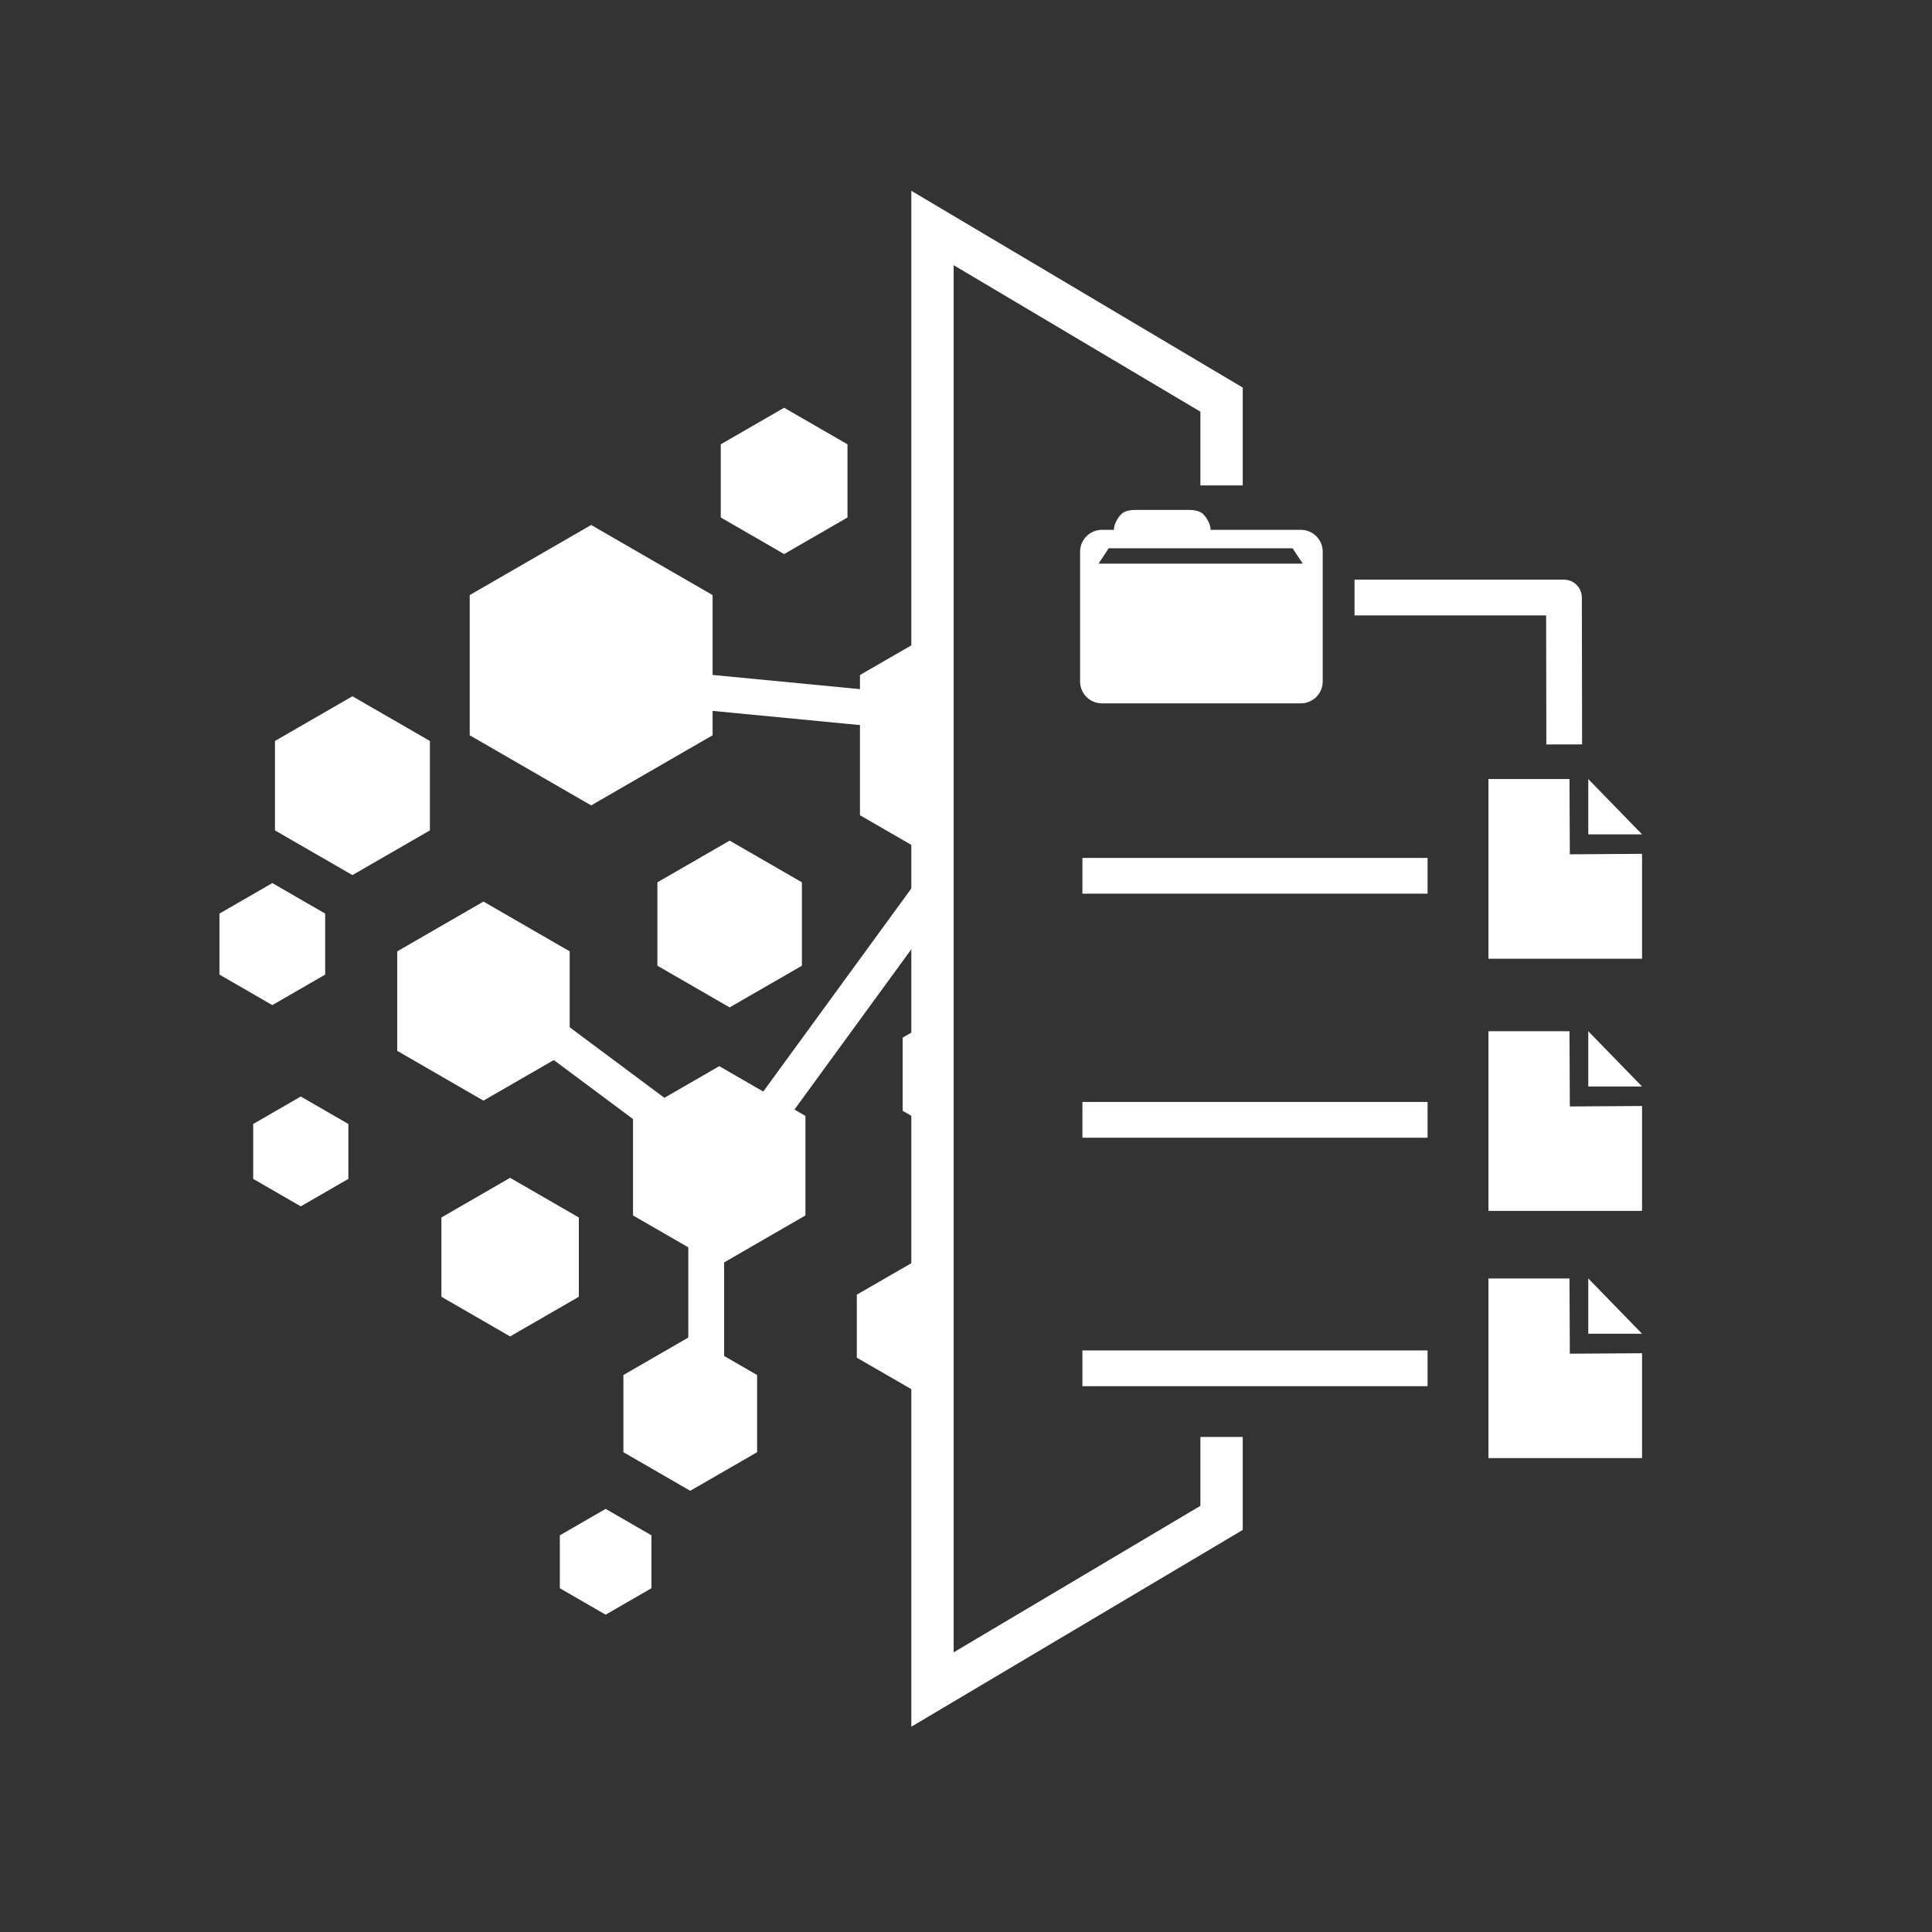 <?xml version="1.0" encoding="UTF-8" standalone="no"?>
<!DOCTYPE svg PUBLIC "-//W3C//DTD SVG 1.1//EN" "http://www.w3.org/Graphics/SVG/1.1/DTD/svg11.dtd">
<svg width="100%" height="100%" viewBox="0 0 400 400" version="1.1" xmlns="http://www.w3.org/2000/svg" xmlns:xlink="http://www.w3.org/1999/xlink" xml:space="preserve" xmlns:serif="http://www.serif.com/" style="fill-rule:evenodd;clip-rule:evenodd;stroke-linejoin:round;stroke-miterlimit:2;">
    <rect x="0" y="0" width="400" height="400" fill="#333333" stroke="none"/>
    <g transform="matrix(1,0,0,1,-853.206,-77.263)">
        <g transform="matrix(1,0,0,1,222,-233.237)">
            <g transform="matrix(1.878,0,0,2.01,-948.137,-515.631)">
                <rect x="841" y="411" width="213" height="199" style="fill:white;fill-opacity:0;"/>
            </g>
            <g transform="matrix(0.318,0,0,0.318,849.636,673.764)">
                <g transform="matrix(3.143,0,0,3.143,-3368.69,-1384.8)">
                    <path d="M1178.45,254.111L1193.41,254.013L1193.41,275.743L1161.59,275.743L1161.59,238.523L1178.38,238.523L1178.45,254.111ZM1182.27,238.523L1193.41,249.976L1182.27,249.976L1182.27,238.523ZM1178.45,306.345L1193.41,306.247L1193.41,327.977L1161.59,327.977L1161.59,290.757L1178.38,290.757L1178.45,306.345ZM1182.27,290.757L1193.41,302.21L1182.27,302.21L1182.27,290.757ZM1178.45,357.562L1193.41,357.464L1193.41,379.194L1161.59,379.194L1161.59,341.974L1178.38,341.974L1178.45,357.562ZM1182.27,341.974L1193.41,353.426L1182.27,353.426L1182.27,341.974ZM1084,186.899C1084,185.722 1084.81,184.341 1085.6,183.588C1086.34,182.88 1087.66,182.763 1088.77,182.763L1099.27,182.763C1100.38,182.763 1101.71,182.884 1102.45,183.597C1103.23,184.35 1104.04,185.727 1104.04,186.899L1122.73,186.899C1125.23,186.899 1127.26,188.929 1127.26,191.43L1127.26,218.315C1127.26,220.816 1125.23,222.846 1122.73,222.846L1081.53,222.846C1079.03,222.846 1077,220.816 1077,218.315L1077,191.43C1077,188.929 1079.03,186.899 1081.53,186.899L1084,186.899ZM1123.13,193.897L1121.01,190.716L1082.93,190.716L1080.82,193.897L1123.13,193.897Z" style="fill:white;"/>
                </g>
                <g transform="matrix(3.143,0,0,3.143,-3368.69,-1384.8)">
                    <path d="M1077.48,262.267L1077.48,254.862L1148.98,254.862L1148.98,262.267L1077.48,262.267ZM1133.85,204.625L1133.85,197.22L1177.23,197.22C1179.28,197.22 1180.93,198.874 1180.94,200.916L1180.99,231.341L1173.58,231.354L1173.58,227.651C1173.58,227.651 1173.54,204.625 1173.54,204.625L1133.85,204.625ZM1077.48,312.82L1077.48,305.415L1148.98,305.415L1148.98,312.82L1077.48,312.82ZM1077.48,364.287L1077.48,356.881L1148.98,356.881L1148.98,364.287L1077.48,364.287Z" style="fill:white;"/>
                </g>
            </g>
            <g transform="matrix(0.763,0,0,1.357,24.31,-174.638)">
                <rect x="841" y="411" width="213" height="199" style="fill:white;fill-opacity:0;"/>
                <clipPath id="_clip1">
                    <rect x="841" y="411" width="213" height="199"/>
                </clipPath>
                <g clip-path="url(#_clip1)">
                    <g transform="matrix(1.103,0,0,0.62,583.864,211.72)">
                        <g transform="matrix(1.189,0,0,1.189,-822.334,143.41)">
                            <path d="M1055.98,202.349L1081.11,216.857L1081.11,245.874L1055.98,260.382L1030.85,245.874L1030.85,216.857L1055.98,202.349ZM1114.85,264.587L1139.98,279.096L1139.98,308.112L1114.85,322.62L1089.72,308.112L1089.72,279.096L1114.85,264.587ZM975.234,185.804L1000.36,200.313L1000.36,229.329L975.234,243.837L950.106,229.329L950.106,200.313L975.234,185.804ZM1003.89,251.13L1018.84,259.76L1018.84,277.02L1003.89,285.65L988.942,277.02L988.942,259.76L1003.89,251.13ZM1150.65,320.92L1163.05,328.078L1163.05,342.394L1150.65,349.552L1138.26,342.394L1138.26,328.078L1150.65,320.92ZM958.466,320.92L972.681,329.126L972.681,345.54L958.466,353.746L944.252,345.54L944.252,329.126L958.466,320.92ZM915.155,304.092L924.999,309.775L924.999,321.142L915.155,326.825L905.311,321.142L905.311,309.775L915.155,304.092ZM1041.51,338.575L1052.81,345.099L1052.81,358.148L1041.51,364.673L1030.2,358.148L1030.2,345.099L1041.51,338.575ZM1117.2,333.554L1126.32,338.817L1126.32,349.343L1117.2,354.606L1108.09,349.343L1108.09,338.817L1117.2,333.554ZM1123.51,187.618L1134.45,193.932L1134.45,206.561L1123.51,212.875L1112.57,206.561L1112.57,193.932L1123.51,187.618ZM1179.02,228.83L1190.68,235.565L1190.68,249.034L1179.02,255.769L1167.35,249.034L1167.35,235.565L1179.02,228.83ZM1052.81,284.333L1065.92,291.904L1065.92,307.046L1052.81,314.618L1039.69,307.046L1039.69,291.904L1052.81,284.333ZM1015.16,161.538L1028.27,169.11L1028.27,184.252L1015.16,191.823L1002.05,184.252L1002.05,169.11L1015.16,161.538ZM925.84,221.253L941.867,230.507L941.867,249.013L925.84,258.267L909.813,249.013L909.813,230.507L925.84,221.253ZM909.265,259.917L920.201,266.231L920.201,278.859L909.265,285.174L898.328,278.859L898.328,266.231L909.265,259.917ZM978.231,389.439L987.711,394.912L987.711,405.859L978.231,411.332L968.751,405.859L968.751,394.912L978.231,389.439ZM1090.56,329.229L1101.18,335.359L1101.18,347.617L1090.56,353.746L1079.95,347.617L1079.95,335.359L1090.56,329.229ZM1147.78,248.92L1157.3,254.418L1157.3,265.415L1147.78,270.914L1138.26,265.415L1138.26,254.418L1147.78,248.92ZM1119.6,222.006L1129.49,227.715L1129.49,239.132L1119.6,244.841L1109.72,239.132L1109.72,227.715L1119.6,222.006ZM1075.03,160.296L1083.46,165.164L1083.46,174.9L1075.03,179.767L1066.6,174.9L1066.6,165.164L1075.03,160.296ZM1158.14,202.662L1170.22,209.632L1170.22,223.573L1158.14,230.543L1146.07,223.573L1146.07,209.632L1158.14,202.662ZM952.954,263.746L970.793,274.046L970.793,294.644L952.954,304.944L935.114,294.644L935.114,274.046L952.954,263.746ZM1001.74,297.809L1019.57,308.108L1019.57,328.707L1001.74,339.007L983.896,328.707L983.896,308.108L1001.74,297.809ZM1184.24,270.482L1202.08,280.781L1202.08,301.38L1184.24,311.679L1166.4,301.38L1166.4,280.781L1184.24,270.482ZM995.738,353.746L1009.57,361.733L1009.57,377.706L995.738,385.692L981.905,377.706L981.905,361.733L995.738,353.746Z" style="fill:white;"/>
                        </g>
                        <g transform="matrix(1.189,0,0,1.189,-822.334,143.41)">
                            <path d="M1052.47,245.957L1058.46,250.319L1011.95,314.127L1005.96,309.765L1052.47,245.957ZM1100.4,277.728L1096.49,280.582L1069.25,243.312L1073.15,240.459L1100.4,277.728ZM1170.92,289.504L1170.92,294.339L1134.97,294.339L1134.97,289.504L1170.92,289.504ZM1037.98,220.466L1037.27,227.837L994.993,223.762L995.704,216.391L1037.98,220.466ZM994.123,307.145L989.698,313.083L962.313,292.679L966.738,286.74L994.123,307.145ZM995.332,331.533L1002.74,331.533L1002.74,360.386L995.332,360.386L995.332,331.533Z" style="fill:white;"/>
                        </g>
                    </g>
                </g>
            </g>
            <path d="M888.5,608L888.5,627.259L819.884,668L819.884,350L888.5,390.741L888.5,411L879.734,411L879.734,395.731L828.65,365.4L828.65,652.6L879.734,622.269L879.734,608L888.5,608Z" style="fill:white;"/>
        </g>
    </g>
</svg>
<!--
  Logo design by libregd
  License: MIT
  Contributed to nwb2bids project via GitHub Issue #83
  Date: 2025-09-15
-->
